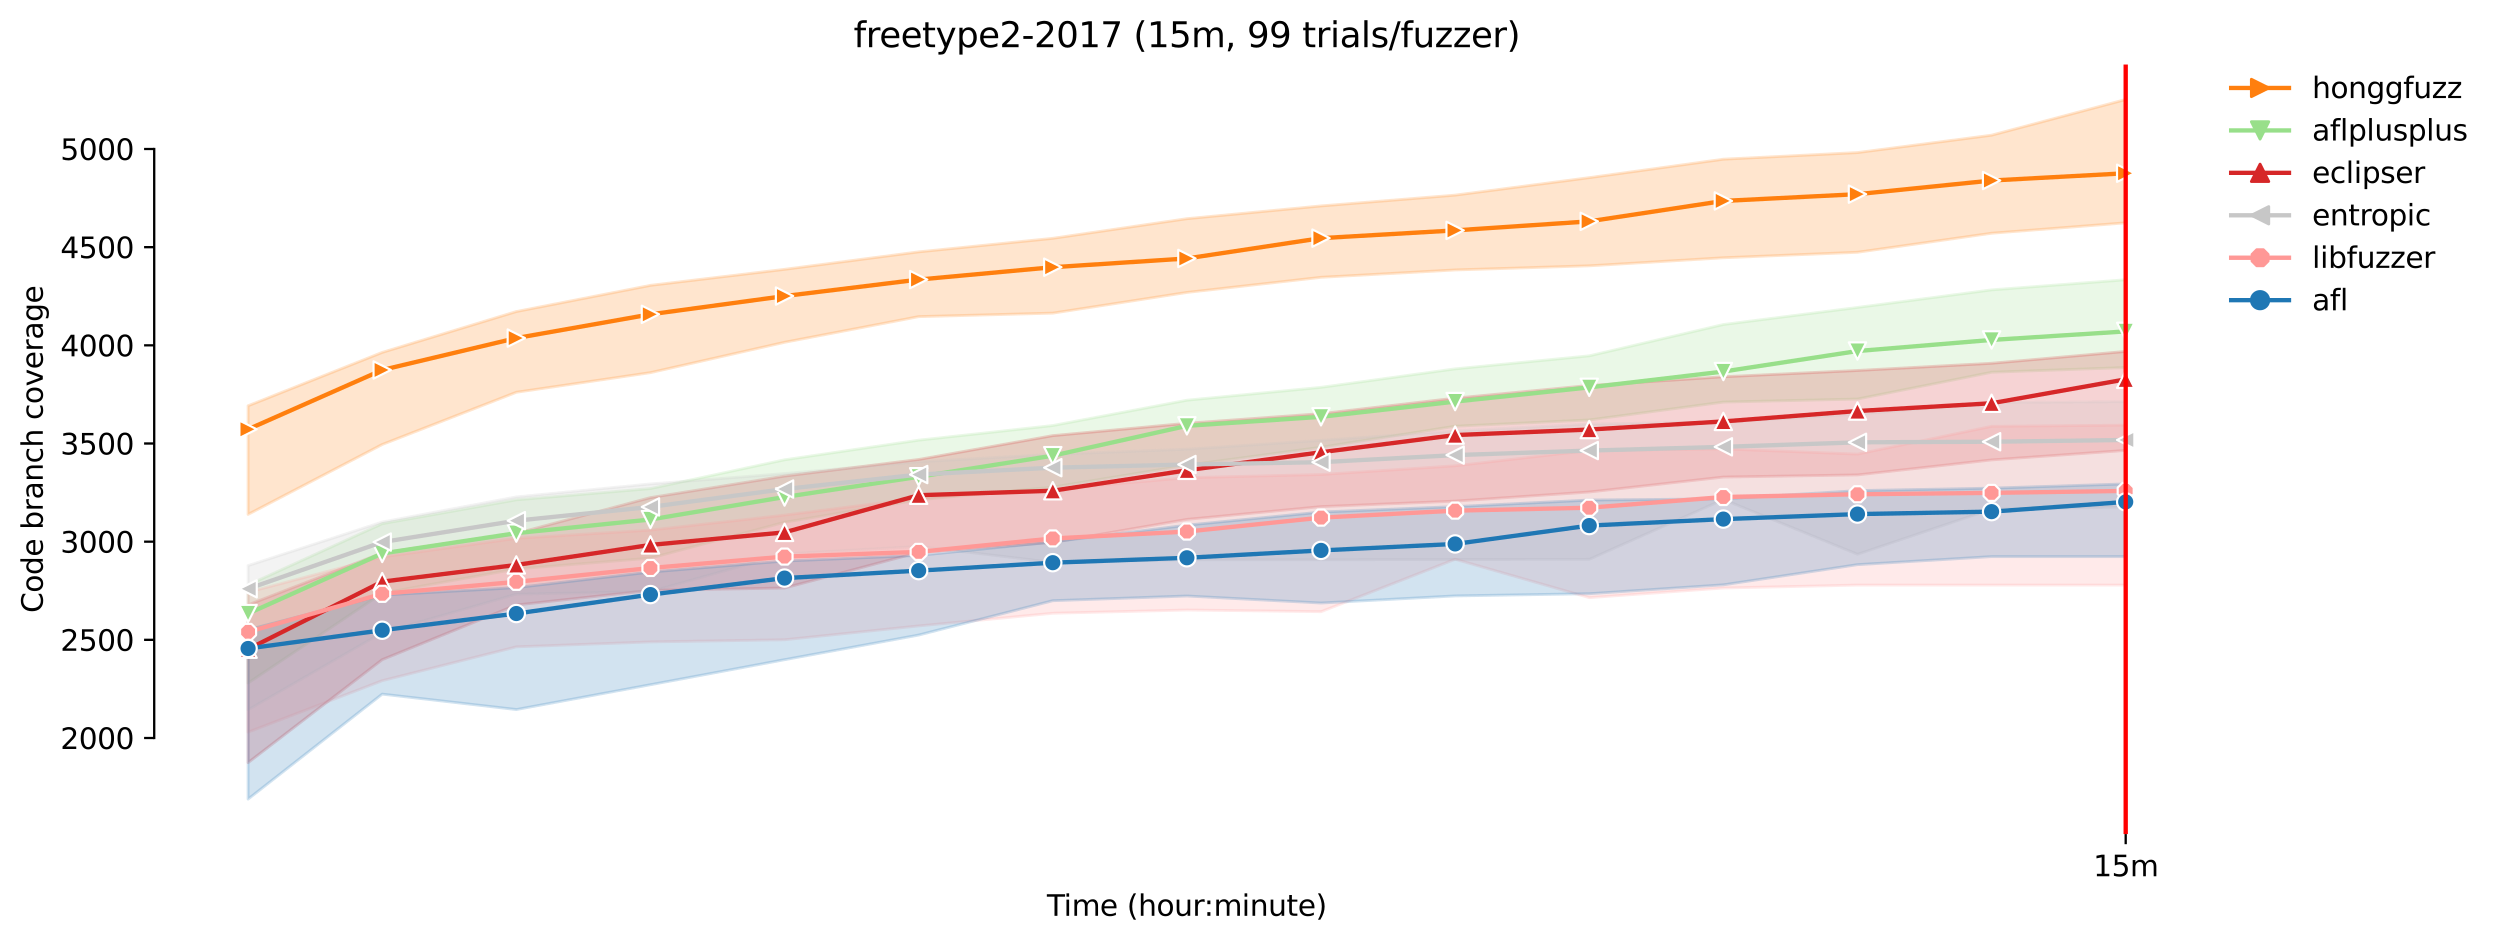 <?xml version="1.0" encoding="utf-8" standalone="no"?>
<!DOCTYPE svg PUBLIC "-//W3C//DTD SVG 1.1//EN"
  "http://www.w3.org/Graphics/SVG/1.1/DTD/svg11.dtd">
<svg height="325.986pt" version="1.1" viewBox="0 0 864.542 325.986" width="864.542pt" xmlns="http://www.w3.org/2000/svg" xmlns:xlink="http://www.w3.org/1999/xlink">
 <defs>
  <style type="text/css">*{stroke-linecap:butt;stroke-linejoin:round;}</style>
 </defs>
 <g id="figure_1">
  <g id="patch_1">
   <path d="M 0 325.986 
L 864.542 325.986 
L 864.542 0 
L 0 0 
z
" style="fill:#ffffff;"/>
  </g>
  <g id="axes_1">
   <g id="patch_2">
    <path d="M 53.328 288.43 
L 767.568 288.43 
L 767.568 22.318 
L 53.328 22.318 
z
" style="fill:#ffffff;"/>
   </g>
   <g id="PolyCollection_1">
    <defs>
     <path d="M 85.794 -185.662 
L 85.794 -148.105 
L 132.173 -172.277 
L 178.552 -190.337 
L 224.931 -197.127 
L 271.31 -207.617 
L 317.69 -216.49 
L 364.069 -217.7 
L 410.448 -224.863 
L 456.827 -230.088 
L 503.207 -232.637 
L 549.586 -234.063 
L 595.965 -236.847 
L 642.344 -238.748 
L 688.723 -245.334 
L 735.103 -248.933 
L 735.103 -291.572 
L 735.103 -291.572 
L 688.723 -279.234 
L 642.344 -273.226 
L 595.965 -270.931 
L 549.586 -264.549 
L 503.207 -258.506 
L 456.827 -254.772 
L 410.448 -250.359 
L 364.069 -243.569 
L 317.69 -238.884 
L 271.31 -232.841 
L 224.931 -227.307 
L 178.552 -218.243 
L 132.173 -204.12 
L 85.794 -185.662 
z
" id="m07dd0e296d" style="stroke:#ff7f0e;stroke-opacity:0.2;"/>
    </defs>
    <g clip-path="url(#pf53dff7fc7)">
     <use style="fill:#ff7f0e;fill-opacity:0.2;stroke:#ff7f0e;stroke-opacity:0.2;" x="0" xlink:href="#m07dd0e296d" y="325.986"/>
    </g>
   </g>
   <g id="PolyCollection_2">
    <defs>
     <path d="M 85.794 -123.696 
L 85.794 -89.781 
L 132.173 -120.844 
L 178.552 -129.23 
L 224.931 -132.984 
L 271.31 -145.389 
L 317.69 -153.13 
L 364.069 -157.543 
L 410.448 -165.113 
L 456.827 -171.326 
L 503.207 -178.591 
L 549.586 -180.764 
L 595.965 -186.942 
L 642.344 -187.989 
L 688.723 -197.262 
L 735.103 -198.892 
L 735.103 -229.242 
L 735.103 -229.242 
L 688.723 -225.746 
L 642.344 -219.669 
L 595.965 -213.765 
L 549.586 -202.932 
L 503.207 -198.426 
L 456.827 -192.04 
L 410.448 -187.587 
L 364.069 -178.829 
L 317.69 -173.77 
L 271.31 -166.981 
L 224.931 -157.034 
L 178.552 -153.143 
L 132.173 -144.88 
L 85.794 -123.696 
z
" id="mde0426c4bb" style="stroke:#98df8a;stroke-opacity:0.2;"/>
    </defs>
    <g clip-path="url(#pf53dff7fc7)">
     <use style="fill:#98df8a;fill-opacity:0.2;stroke:#98df8a;stroke-opacity:0.2;" x="0" xlink:href="#mde0426c4bb" y="325.986"/>
    </g>
   </g>
   <g id="PolyCollection_3">
    <defs>
     <path d="M 85.794 -116.808 
L 85.794 -62.249 
L 132.173 -97.861 
L 178.552 -116.77 
L 224.931 -121.826 
L 271.31 -122.644 
L 317.69 -134.977 
L 364.069 -138.396 
L 410.448 -146.371 
L 456.827 -150.787 
L 503.207 -152.688 
L 549.586 -155.845 
L 595.965 -161.006 
L 642.344 -161.752 
L 688.723 -166.939 
L 735.103 -170.229 
L 735.103 -204.46 
L 735.103 -204.46 
L 688.723 -200.358 
L 642.344 -197.874 
L 595.965 -195.701 
L 549.586 -192.68 
L 503.207 -188.301 
L 456.827 -182.936 
L 410.448 -179.609 
L 364.069 -175.335 
L 317.69 -167.082 
L 271.31 -161.345 
L 224.931 -153.9 
L 178.552 -141.523 
L 132.173 -134.763 
L 85.794 -116.808 
z
" id="mbd6f74edfe" style="stroke:#d62728;stroke-opacity:0.2;"/>
    </defs>
    <g clip-path="url(#pf53dff7fc7)">
     <use style="fill:#d62728;fill-opacity:0.2;stroke:#d62728;stroke-opacity:0.2;" x="0" xlink:href="#mbd6f74edfe" y="325.986"/>
    </g>
   </g>
   <g id="PolyCollection_4">
    <defs>
     <path d="M 85.794 -130.384 
L 85.794 -80.547 
L 132.173 -107.231 
L 178.552 -120.539 
L 224.931 -121.421 
L 271.31 -134.458 
L 317.69 -137.038 
L 364.069 -131.538 
L 410.448 -132.421 
L 456.827 -132.421 
L 503.207 -132.489 
L 549.586 -132.557 
L 595.965 -153.265 
L 642.344 -134.322 
L 688.723 -149.938 
L 735.103 -150.617 
L 735.103 -187.078 
L 735.103 -187.078 
L 688.723 -186.807 
L 642.344 -182.733 
L 595.965 -180.085 
L 549.586 -179.338 
L 503.207 -176.962 
L 456.827 -173.702 
L 410.448 -170.647 
L 364.069 -168.882 
L 317.69 -166.302 
L 271.31 -162.218 
L 224.931 -158.629 
L 178.552 -154.148 
L 132.173 -145.457 
L 85.794 -130.384 
z
" id="m7560f3b7d5" style="stroke:#c7c7c7;stroke-opacity:0.2;"/>
    </defs>
    <g clip-path="url(#pf53dff7fc7)">
     <use style="fill:#c7c7c7;fill-opacity:0.2;stroke:#c7c7c7;stroke-opacity:0.2;" x="0" xlink:href="#m7560f3b7d5" y="325.986"/>
    </g>
   </g>
   <g id="PolyCollection_5">
    <defs>
     <path d="M 85.794 -121.184 
L 85.794 -72.807 
L 132.173 -90.596 
L 178.552 -102.305 
L 224.931 -104.006 
L 271.31 -104.753 
L 317.69 -109.539 
L 364.069 -113.919 
L 410.448 -115.039 
L 456.827 -114.454 
L 503.207 -132.591 
L 549.586 -119.317 
L 595.965 -122.644 
L 642.344 -123.662 
L 688.723 -123.662 
L 735.103 -123.662 
L 735.103 -178.964 
L 735.103 -178.964 
L 688.723 -178.557 
L 642.344 -168.95 
L 595.965 -170.749 
L 549.586 -170.206 
L 503.207 -164.91 
L 456.827 -161.888 
L 410.448 -160.802 
L 364.069 -156.83 
L 317.69 -153.741 
L 271.31 -147.862 
L 224.931 -142.673 
L 178.552 -139.822 
L 132.173 -133.371 
L 85.794 -121.184 
z
" id="m1de0b22acd" style="stroke:#ff9896;stroke-opacity:0.2;"/>
    </defs>
    <g clip-path="url(#pf53dff7fc7)">
     <use style="fill:#ff9896;fill-opacity:0.2;stroke:#ff9896;stroke-opacity:0.2;" x="0" xlink:href="#m1de0b22acd" y="325.986"/>
    </g>
   </g>
   <g id="PolyCollection_6">
    <defs>
     <path d="M 85.794 -108.216 
L 85.794 -49.652 
L 132.173 -85.945 
L 178.552 -80.615 
L 224.931 -89.204 
L 271.31 -97.861 
L 317.69 -106.376 
L 364.069 -118.26 
L 410.448 -119.88 
L 456.827 -117.455 
L 503.207 -119.909 
L 549.586 -120.675 
L 595.965 -123.743 
L 642.344 -130.723 
L 688.723 -133.507 
L 735.103 -133.507 
L 735.103 -158.638 
L 735.103 -158.638 
L 688.723 -157.174 
L 642.344 -156.321 
L 595.965 -153.469 
L 549.586 -153.062 
L 503.207 -150.787 
L 456.827 -148.92 
L 410.448 -144.379 
L 364.069 -138.599 
L 317.69 -133.915 
L 271.31 -131.979 
L 224.931 -128.177 
L 178.552 -122.779 
L 132.173 -120.203 
L 85.794 -108.216 
z
" id="mcec01382ce" style="stroke:#1f77b4;stroke-opacity:0.2;"/>
    </defs>
    <g clip-path="url(#pf53dff7fc7)">
     <use style="fill:#1f77b4;fill-opacity:0.2;stroke:#1f77b4;stroke-opacity:0.2;" x="0" xlink:href="#mcec01382ce" y="325.986"/>
    </g>
   </g>
   <g id="matplotlib.axis_1">
    <g id="xtick_1">
     <g id="line2d_1">
      <defs>
       <path d="M 0 0 
L 0 3.5 
" id="m044470a8d0" style="stroke:#000000;stroke-width:0.8;"/>
      </defs>
      <g>
       <use style="stroke:#000000;stroke-width:0.8;" x="735.103" xlink:href="#m044470a8d0" y="288.43"/>
      </g>
     </g>
     <g id="text_1">
      <!-- 15m -->
      <g transform="translate(723.87 303.029)scale(0.1 -0.1)">
       <defs>
        <path d="M 794 531 
L 1825 531 
L 1825 4091 
L 703 3866 
L 703 4441 
L 1819 4666 
L 2450 4666 
L 2450 531 
L 3481 531 
L 3481 0 
L 794 0 
L 794 531 
z
" id="DejaVuSans-31" transform="scale(0.016)"/>
        <path d="M 691 4666 
L 3169 4666 
L 3169 4134 
L 1269 4134 
L 1269 2991 
Q 1406 3038 1543 3061 
Q 1681 3084 1819 3084 
Q 2600 3084 3056 2656 
Q 3513 2228 3513 1497 
Q 3513 744 3044 326 
Q 2575 -91 1722 -91 
Q 1428 -91 1123 -41 
Q 819 9 494 109 
L 494 744 
Q 775 591 1075 516 
Q 1375 441 1709 441 
Q 2250 441 2565 725 
Q 2881 1009 2881 1497 
Q 2881 1984 2565 2268 
Q 2250 2553 1709 2553 
Q 1456 2553 1204 2497 
Q 953 2441 691 2322 
L 691 4666 
z
" id="DejaVuSans-35" transform="scale(0.016)"/>
        <path d="M 3328 2828 
Q 3544 3216 3844 3400 
Q 4144 3584 4550 3584 
Q 5097 3584 5394 3201 
Q 5691 2819 5691 2113 
L 5691 0 
L 5113 0 
L 5113 2094 
Q 5113 2597 4934 2840 
Q 4756 3084 4391 3084 
Q 3944 3084 3684 2787 
Q 3425 2491 3425 1978 
L 3425 0 
L 2847 0 
L 2847 2094 
Q 2847 2600 2669 2842 
Q 2491 3084 2119 3084 
Q 1678 3084 1418 2786 
Q 1159 2488 1159 1978 
L 1159 0 
L 581 0 
L 581 3500 
L 1159 3500 
L 1159 2956 
Q 1356 3278 1631 3431 
Q 1906 3584 2284 3584 
Q 2666 3584 2933 3390 
Q 3200 3197 3328 2828 
z
" id="DejaVuSans-6d" transform="scale(0.016)"/>
       </defs>
       <use xlink:href="#DejaVuSans-31"/>
       <use x="63.623" xlink:href="#DejaVuSans-35"/>
       <use x="127.246" xlink:href="#DejaVuSans-6d"/>
      </g>
     </g>
    </g>
    <g id="text_2">
     <!-- Time (hour:minute) -->
     <g transform="translate(362.041 316.707)scale(0.1 -0.1)">
      <defs>
       <path d="M -19 4666 
L 3928 4666 
L 3928 4134 
L 2272 4134 
L 2272 0 
L 1638 0 
L 1638 4134 
L -19 4134 
L -19 4666 
z
" id="DejaVuSans-54" transform="scale(0.016)"/>
       <path d="M 603 3500 
L 1178 3500 
L 1178 0 
L 603 0 
L 603 3500 
z
M 603 4863 
L 1178 4863 
L 1178 4134 
L 603 4134 
L 603 4863 
z
" id="DejaVuSans-69" transform="scale(0.016)"/>
       <path d="M 3597 1894 
L 3597 1613 
L 953 1613 
Q 991 1019 1311 708 
Q 1631 397 2203 397 
Q 2534 397 2845 478 
Q 3156 559 3463 722 
L 3463 178 
Q 3153 47 2828 -22 
Q 2503 -91 2169 -91 
Q 1331 -91 842 396 
Q 353 884 353 1716 
Q 353 2575 817 3079 
Q 1281 3584 2069 3584 
Q 2775 3584 3186 3129 
Q 3597 2675 3597 1894 
z
M 3022 2063 
Q 3016 2534 2758 2815 
Q 2500 3097 2075 3097 
Q 1594 3097 1305 2825 
Q 1016 2553 972 2059 
L 3022 2063 
z
" id="DejaVuSans-65" transform="scale(0.016)"/>
       <path id="DejaVuSans-20" transform="scale(0.016)"/>
       <path d="M 1984 4856 
Q 1566 4138 1362 3434 
Q 1159 2731 1159 2009 
Q 1159 1288 1364 580 
Q 1569 -128 1984 -844 
L 1484 -844 
Q 1016 -109 783 600 
Q 550 1309 550 2009 
Q 550 2706 781 3412 
Q 1013 4119 1484 4856 
L 1984 4856 
z
" id="DejaVuSans-28" transform="scale(0.016)"/>
       <path d="M 3513 2113 
L 3513 0 
L 2938 0 
L 2938 2094 
Q 2938 2591 2744 2837 
Q 2550 3084 2163 3084 
Q 1697 3084 1428 2787 
Q 1159 2491 1159 1978 
L 1159 0 
L 581 0 
L 581 4863 
L 1159 4863 
L 1159 2956 
Q 1366 3272 1645 3428 
Q 1925 3584 2291 3584 
Q 2894 3584 3203 3211 
Q 3513 2838 3513 2113 
z
" id="DejaVuSans-68" transform="scale(0.016)"/>
       <path d="M 1959 3097 
Q 1497 3097 1228 2736 
Q 959 2375 959 1747 
Q 959 1119 1226 758 
Q 1494 397 1959 397 
Q 2419 397 2687 759 
Q 2956 1122 2956 1747 
Q 2956 2369 2687 2733 
Q 2419 3097 1959 3097 
z
M 1959 3584 
Q 2709 3584 3137 3096 
Q 3566 2609 3566 1747 
Q 3566 888 3137 398 
Q 2709 -91 1959 -91 
Q 1206 -91 779 398 
Q 353 888 353 1747 
Q 353 2609 779 3096 
Q 1206 3584 1959 3584 
z
" id="DejaVuSans-6f" transform="scale(0.016)"/>
       <path d="M 544 1381 
L 544 3500 
L 1119 3500 
L 1119 1403 
Q 1119 906 1312 657 
Q 1506 409 1894 409 
Q 2359 409 2629 706 
Q 2900 1003 2900 1516 
L 2900 3500 
L 3475 3500 
L 3475 0 
L 2900 0 
L 2900 538 
Q 2691 219 2414 64 
Q 2138 -91 1772 -91 
Q 1169 -91 856 284 
Q 544 659 544 1381 
z
M 1991 3584 
L 1991 3584 
z
" id="DejaVuSans-75" transform="scale(0.016)"/>
       <path d="M 2631 2963 
Q 2534 3019 2420 3045 
Q 2306 3072 2169 3072 
Q 1681 3072 1420 2755 
Q 1159 2438 1159 1844 
L 1159 0 
L 581 0 
L 581 3500 
L 1159 3500 
L 1159 2956 
Q 1341 3275 1631 3429 
Q 1922 3584 2338 3584 
Q 2397 3584 2469 3576 
Q 2541 3569 2628 3553 
L 2631 2963 
z
" id="DejaVuSans-72" transform="scale(0.016)"/>
       <path d="M 750 794 
L 1409 794 
L 1409 0 
L 750 0 
L 750 794 
z
M 750 3309 
L 1409 3309 
L 1409 2516 
L 750 2516 
L 750 3309 
z
" id="DejaVuSans-3a" transform="scale(0.016)"/>
       <path d="M 3513 2113 
L 3513 0 
L 2938 0 
L 2938 2094 
Q 2938 2591 2744 2837 
Q 2550 3084 2163 3084 
Q 1697 3084 1428 2787 
Q 1159 2491 1159 1978 
L 1159 0 
L 581 0 
L 581 3500 
L 1159 3500 
L 1159 2956 
Q 1366 3272 1645 3428 
Q 1925 3584 2291 3584 
Q 2894 3584 3203 3211 
Q 3513 2838 3513 2113 
z
" id="DejaVuSans-6e" transform="scale(0.016)"/>
       <path d="M 1172 4494 
L 1172 3500 
L 2356 3500 
L 2356 3053 
L 1172 3053 
L 1172 1153 
Q 1172 725 1289 603 
Q 1406 481 1766 481 
L 2356 481 
L 2356 0 
L 1766 0 
Q 1100 0 847 248 
Q 594 497 594 1153 
L 594 3053 
L 172 3053 
L 172 3500 
L 594 3500 
L 594 4494 
L 1172 4494 
z
" id="DejaVuSans-74" transform="scale(0.016)"/>
       <path d="M 513 4856 
L 1013 4856 
Q 1481 4119 1714 3412 
Q 1947 2706 1947 2009 
Q 1947 1309 1714 600 
Q 1481 -109 1013 -844 
L 513 -844 
Q 928 -128 1133 580 
Q 1338 1288 1338 2009 
Q 1338 2731 1133 3434 
Q 928 4138 513 4856 
z
" id="DejaVuSans-29" transform="scale(0.016)"/>
      </defs>
      <use xlink:href="#DejaVuSans-54"/>
      <use x="57.959" xlink:href="#DejaVuSans-69"/>
      <use x="85.742" xlink:href="#DejaVuSans-6d"/>
      <use x="183.154" xlink:href="#DejaVuSans-65"/>
      <use x="244.678" xlink:href="#DejaVuSans-20"/>
      <use x="276.465" xlink:href="#DejaVuSans-28"/>
      <use x="315.479" xlink:href="#DejaVuSans-68"/>
      <use x="378.857" xlink:href="#DejaVuSans-6f"/>
      <use x="440.039" xlink:href="#DejaVuSans-75"/>
      <use x="503.418" xlink:href="#DejaVuSans-72"/>
      <use x="542.781" xlink:href="#DejaVuSans-3a"/>
      <use x="576.473" xlink:href="#DejaVuSans-6d"/>
      <use x="673.885" xlink:href="#DejaVuSans-69"/>
      <use x="701.668" xlink:href="#DejaVuSans-6e"/>
      <use x="765.047" xlink:href="#DejaVuSans-75"/>
      <use x="828.426" xlink:href="#DejaVuSans-74"/>
      <use x="867.635" xlink:href="#DejaVuSans-65"/>
      <use x="929.158" xlink:href="#DejaVuSans-29"/>
     </g>
    </g>
   </g>
   <g id="matplotlib.axis_2">
    <g id="ytick_1">
     <g id="line2d_2">
      <defs>
       <path d="M 0 0 
L -3.5 0 
" id="m08957ada78" style="stroke:#000000;stroke-width:0.8;"/>
      </defs>
      <g>
       <use style="stroke:#000000;stroke-width:0.8;" x="53.328" xlink:href="#m08957ada78" y="255.216"/>
      </g>
     </g>
     <g id="text_3">
      <!-- 2000 -->
      <g transform="translate(20.878 259.016)scale(0.1 -0.1)">
       <defs>
        <path d="M 1228 531 
L 3431 531 
L 3431 0 
L 469 0 
L 469 531 
Q 828 903 1448 1529 
Q 2069 2156 2228 2338 
Q 2531 2678 2651 2914 
Q 2772 3150 2772 3378 
Q 2772 3750 2511 3984 
Q 2250 4219 1831 4219 
Q 1534 4219 1204 4116 
Q 875 4013 500 3803 
L 500 4441 
Q 881 4594 1212 4672 
Q 1544 4750 1819 4750 
Q 2544 4750 2975 4387 
Q 3406 4025 3406 3419 
Q 3406 3131 3298 2873 
Q 3191 2616 2906 2266 
Q 2828 2175 2409 1742 
Q 1991 1309 1228 531 
z
" id="DejaVuSans-32" transform="scale(0.016)"/>
        <path d="M 2034 4250 
Q 1547 4250 1301 3770 
Q 1056 3291 1056 2328 
Q 1056 1369 1301 889 
Q 1547 409 2034 409 
Q 2525 409 2770 889 
Q 3016 1369 3016 2328 
Q 3016 3291 2770 3770 
Q 2525 4250 2034 4250 
z
M 2034 4750 
Q 2819 4750 3233 4129 
Q 3647 3509 3647 2328 
Q 3647 1150 3233 529 
Q 2819 -91 2034 -91 
Q 1250 -91 836 529 
Q 422 1150 422 2328 
Q 422 3509 836 4129 
Q 1250 4750 2034 4750 
z
" id="DejaVuSans-30" transform="scale(0.016)"/>
       </defs>
       <use xlink:href="#DejaVuSans-32"/>
       <use x="63.623" xlink:href="#DejaVuSans-30"/>
       <use x="127.246" xlink:href="#DejaVuSans-30"/>
       <use x="190.869" xlink:href="#DejaVuSans-30"/>
      </g>
     </g>
    </g>
    <g id="ytick_2">
     <g id="line2d_3">
      <g>
       <use style="stroke:#000000;stroke-width:0.8;" x="53.328" xlink:href="#m08957ada78" y="221.268"/>
      </g>
     </g>
     <g id="text_4">
      <!-- 2500 -->
      <g transform="translate(20.878 225.067)scale(0.1 -0.1)">
       <use xlink:href="#DejaVuSans-32"/>
       <use x="63.623" xlink:href="#DejaVuSans-35"/>
       <use x="127.246" xlink:href="#DejaVuSans-30"/>
       <use x="190.869" xlink:href="#DejaVuSans-30"/>
      </g>
     </g>
    </g>
    <g id="ytick_3">
     <g id="line2d_4">
      <g>
       <use style="stroke:#000000;stroke-width:0.8;" x="53.328" xlink:href="#m08957ada78" y="187.319"/>
      </g>
     </g>
     <g id="text_5">
      <!-- 3000 -->
      <g transform="translate(20.878 191.118)scale(0.1 -0.1)">
       <defs>
        <path d="M 2597 2516 
Q 3050 2419 3304 2112 
Q 3559 1806 3559 1356 
Q 3559 666 3084 287 
Q 2609 -91 1734 -91 
Q 1441 -91 1130 -33 
Q 819 25 488 141 
L 488 750 
Q 750 597 1062 519 
Q 1375 441 1716 441 
Q 2309 441 2620 675 
Q 2931 909 2931 1356 
Q 2931 1769 2642 2001 
Q 2353 2234 1838 2234 
L 1294 2234 
L 1294 2753 
L 1863 2753 
Q 2328 2753 2575 2939 
Q 2822 3125 2822 3475 
Q 2822 3834 2567 4026 
Q 2313 4219 1838 4219 
Q 1578 4219 1281 4162 
Q 984 4106 628 3988 
L 628 4550 
Q 988 4650 1302 4700 
Q 1616 4750 1894 4750 
Q 2613 4750 3031 4423 
Q 3450 4097 3450 3541 
Q 3450 3153 3228 2886 
Q 3006 2619 2597 2516 
z
" id="DejaVuSans-33" transform="scale(0.016)"/>
       </defs>
       <use xlink:href="#DejaVuSans-33"/>
       <use x="63.623" xlink:href="#DejaVuSans-30"/>
       <use x="127.246" xlink:href="#DejaVuSans-30"/>
       <use x="190.869" xlink:href="#DejaVuSans-30"/>
      </g>
     </g>
    </g>
    <g id="ytick_4">
     <g id="line2d_5">
      <g>
       <use style="stroke:#000000;stroke-width:0.8;" x="53.328" xlink:href="#m08957ada78" y="153.37"/>
      </g>
     </g>
     <g id="text_6">
      <!-- 3500 -->
      <g transform="translate(20.878 157.17)scale(0.1 -0.1)">
       <use xlink:href="#DejaVuSans-33"/>
       <use x="63.623" xlink:href="#DejaVuSans-35"/>
       <use x="127.246" xlink:href="#DejaVuSans-30"/>
       <use x="190.869" xlink:href="#DejaVuSans-30"/>
      </g>
     </g>
    </g>
    <g id="ytick_5">
     <g id="line2d_6">
      <g>
       <use style="stroke:#000000;stroke-width:0.8;" x="53.328" xlink:href="#m08957ada78" y="119.422"/>
      </g>
     </g>
     <g id="text_7">
      <!-- 4000 -->
      <g transform="translate(20.878 123.221)scale(0.1 -0.1)">
       <defs>
        <path d="M 2419 4116 
L 825 1625 
L 2419 1625 
L 2419 4116 
z
M 2253 4666 
L 3047 4666 
L 3047 1625 
L 3713 1625 
L 3713 1100 
L 3047 1100 
L 3047 0 
L 2419 0 
L 2419 1100 
L 313 1100 
L 313 1709 
L 2253 4666 
z
" id="DejaVuSans-34" transform="scale(0.016)"/>
       </defs>
       <use xlink:href="#DejaVuSans-34"/>
       <use x="63.623" xlink:href="#DejaVuSans-30"/>
       <use x="127.246" xlink:href="#DejaVuSans-30"/>
       <use x="190.869" xlink:href="#DejaVuSans-30"/>
      </g>
     </g>
    </g>
    <g id="ytick_6">
     <g id="line2d_7">
      <g>
       <use style="stroke:#000000;stroke-width:0.8;" x="53.328" xlink:href="#m08957ada78" y="85.473"/>
      </g>
     </g>
     <g id="text_8">
      <!-- 4500 -->
      <g transform="translate(20.878 89.272)scale(0.1 -0.1)">
       <use xlink:href="#DejaVuSans-34"/>
       <use x="63.623" xlink:href="#DejaVuSans-35"/>
       <use x="127.246" xlink:href="#DejaVuSans-30"/>
       <use x="190.869" xlink:href="#DejaVuSans-30"/>
      </g>
     </g>
    </g>
    <g id="ytick_7">
     <g id="line2d_8">
      <g>
       <use style="stroke:#000000;stroke-width:0.8;" x="53.328" xlink:href="#m08957ada78" y="51.524"/>
      </g>
     </g>
     <g id="text_9">
      <!-- 5000 -->
      <g transform="translate(20.878 55.323)scale(0.1 -0.1)">
       <use xlink:href="#DejaVuSans-35"/>
       <use x="63.623" xlink:href="#DejaVuSans-30"/>
       <use x="127.246" xlink:href="#DejaVuSans-30"/>
       <use x="190.869" xlink:href="#DejaVuSans-30"/>
      </g>
     </g>
    </g>
    <g id="text_10">
     <!-- Code branch coverage -->
     <g transform="translate(14.798 211.949)rotate(-90)scale(0.1 -0.1)">
      <defs>
       <path d="M 4122 4306 
L 4122 3641 
Q 3803 3938 3442 4084 
Q 3081 4231 2675 4231 
Q 1875 4231 1450 3742 
Q 1025 3253 1025 2328 
Q 1025 1406 1450 917 
Q 1875 428 2675 428 
Q 3081 428 3442 575 
Q 3803 722 4122 1019 
L 4122 359 
Q 3791 134 3420 21 
Q 3050 -91 2638 -91 
Q 1578 -91 968 557 
Q 359 1206 359 2328 
Q 359 3453 968 4101 
Q 1578 4750 2638 4750 
Q 3056 4750 3426 4639 
Q 3797 4528 4122 4306 
z
" id="DejaVuSans-43" transform="scale(0.016)"/>
       <path d="M 2906 2969 
L 2906 4863 
L 3481 4863 
L 3481 0 
L 2906 0 
L 2906 525 
Q 2725 213 2448 61 
Q 2172 -91 1784 -91 
Q 1150 -91 751 415 
Q 353 922 353 1747 
Q 353 2572 751 3078 
Q 1150 3584 1784 3584 
Q 2172 3584 2448 3432 
Q 2725 3281 2906 2969 
z
M 947 1747 
Q 947 1113 1208 752 
Q 1469 391 1925 391 
Q 2381 391 2643 752 
Q 2906 1113 2906 1747 
Q 2906 2381 2643 2742 
Q 2381 3103 1925 3103 
Q 1469 3103 1208 2742 
Q 947 2381 947 1747 
z
" id="DejaVuSans-64" transform="scale(0.016)"/>
       <path d="M 3116 1747 
Q 3116 2381 2855 2742 
Q 2594 3103 2138 3103 
Q 1681 3103 1420 2742 
Q 1159 2381 1159 1747 
Q 1159 1113 1420 752 
Q 1681 391 2138 391 
Q 2594 391 2855 752 
Q 3116 1113 3116 1747 
z
M 1159 2969 
Q 1341 3281 1617 3432 
Q 1894 3584 2278 3584 
Q 2916 3584 3314 3078 
Q 3713 2572 3713 1747 
Q 3713 922 3314 415 
Q 2916 -91 2278 -91 
Q 1894 -91 1617 61 
Q 1341 213 1159 525 
L 1159 0 
L 581 0 
L 581 4863 
L 1159 4863 
L 1159 2969 
z
" id="DejaVuSans-62" transform="scale(0.016)"/>
       <path d="M 2194 1759 
Q 1497 1759 1228 1600 
Q 959 1441 959 1056 
Q 959 750 1161 570 
Q 1363 391 1709 391 
Q 2188 391 2477 730 
Q 2766 1069 2766 1631 
L 2766 1759 
L 2194 1759 
z
M 3341 1997 
L 3341 0 
L 2766 0 
L 2766 531 
Q 2569 213 2275 61 
Q 1981 -91 1556 -91 
Q 1019 -91 701 211 
Q 384 513 384 1019 
Q 384 1609 779 1909 
Q 1175 2209 1959 2209 
L 2766 2209 
L 2766 2266 
Q 2766 2663 2505 2880 
Q 2244 3097 1772 3097 
Q 1472 3097 1187 3025 
Q 903 2953 641 2809 
L 641 3341 
Q 956 3463 1253 3523 
Q 1550 3584 1831 3584 
Q 2591 3584 2966 3190 
Q 3341 2797 3341 1997 
z
" id="DejaVuSans-61" transform="scale(0.016)"/>
       <path d="M 3122 3366 
L 3122 2828 
Q 2878 2963 2633 3030 
Q 2388 3097 2138 3097 
Q 1578 3097 1268 2742 
Q 959 2388 959 1747 
Q 959 1106 1268 751 
Q 1578 397 2138 397 
Q 2388 397 2633 464 
Q 2878 531 3122 666 
L 3122 134 
Q 2881 22 2623 -34 
Q 2366 -91 2075 -91 
Q 1284 -91 818 406 
Q 353 903 353 1747 
Q 353 2603 823 3093 
Q 1294 3584 2113 3584 
Q 2378 3584 2631 3529 
Q 2884 3475 3122 3366 
z
" id="DejaVuSans-63" transform="scale(0.016)"/>
       <path d="M 191 3500 
L 800 3500 
L 1894 563 
L 2988 3500 
L 3597 3500 
L 2284 0 
L 1503 0 
L 191 3500 
z
" id="DejaVuSans-76" transform="scale(0.016)"/>
       <path d="M 2906 1791 
Q 2906 2416 2648 2759 
Q 2391 3103 1925 3103 
Q 1463 3103 1205 2759 
Q 947 2416 947 1791 
Q 947 1169 1205 825 
Q 1463 481 1925 481 
Q 2391 481 2648 825 
Q 2906 1169 2906 1791 
z
M 3481 434 
Q 3481 -459 3084 -895 
Q 2688 -1331 1869 -1331 
Q 1566 -1331 1297 -1286 
Q 1028 -1241 775 -1147 
L 775 -588 
Q 1028 -725 1275 -790 
Q 1522 -856 1778 -856 
Q 2344 -856 2625 -561 
Q 2906 -266 2906 331 
L 2906 616 
Q 2728 306 2450 153 
Q 2172 0 1784 0 
Q 1141 0 747 490 
Q 353 981 353 1791 
Q 353 2603 747 3093 
Q 1141 3584 1784 3584 
Q 2172 3584 2450 3431 
Q 2728 3278 2906 2969 
L 2906 3500 
L 3481 3500 
L 3481 434 
z
" id="DejaVuSans-67" transform="scale(0.016)"/>
      </defs>
      <use xlink:href="#DejaVuSans-43"/>
      <use x="69.824" xlink:href="#DejaVuSans-6f"/>
      <use x="131.006" xlink:href="#DejaVuSans-64"/>
      <use x="194.482" xlink:href="#DejaVuSans-65"/>
      <use x="256.006" xlink:href="#DejaVuSans-20"/>
      <use x="287.793" xlink:href="#DejaVuSans-62"/>
      <use x="351.27" xlink:href="#DejaVuSans-72"/>
      <use x="392.383" xlink:href="#DejaVuSans-61"/>
      <use x="453.662" xlink:href="#DejaVuSans-6e"/>
      <use x="517.041" xlink:href="#DejaVuSans-63"/>
      <use x="572.021" xlink:href="#DejaVuSans-68"/>
      <use x="635.4" xlink:href="#DejaVuSans-20"/>
      <use x="667.188" xlink:href="#DejaVuSans-63"/>
      <use x="722.168" xlink:href="#DejaVuSans-6f"/>
      <use x="783.35" xlink:href="#DejaVuSans-76"/>
      <use x="842.529" xlink:href="#DejaVuSans-65"/>
      <use x="904.053" xlink:href="#DejaVuSans-72"/>
      <use x="945.166" xlink:href="#DejaVuSans-61"/>
      <use x="1006.445" xlink:href="#DejaVuSans-67"/>
      <use x="1069.922" xlink:href="#DejaVuSans-65"/>
     </g>
    </g>
   </g>
   <g id="line2d_9">
    <path clip-path="url(#pf53dff7fc7)" d="M 85.794 148.448 
L 132.173 127.943 
L 178.552 116.909 
L 224.931 108.694 
L 271.31 102.379 
L 317.69 96.676 
L 364.069 92.398 
L 410.448 89.377 
L 456.827 82.35 
L 503.207 79.668 
L 549.586 76.544 
L 595.965 69.483 
L 642.344 67.141 
L 688.723 62.422 
L 735.103 59.91 
" style="fill:none;stroke:#ff7f0e;stroke-linecap:square;stroke-width:1.5;"/>
    <defs>
     <path d="M 3 0 
L -3 -3 
L -3 3 
z
" id="mfb0e0d387f" style="stroke:#ffffff;stroke-linejoin:miter;stroke-width:0.75;"/>
    </defs>
    <g clip-path="url(#pf53dff7fc7)">
     <use style="fill:#ff7f0e;stroke:#ffffff;stroke-linejoin:miter;stroke-width:0.75;" x="85.794" xlink:href="#mfb0e0d387f" y="148.448"/>
     <use style="fill:#ff7f0e;stroke:#ffffff;stroke-linejoin:miter;stroke-width:0.75;" x="132.173" xlink:href="#mfb0e0d387f" y="127.943"/>
     <use style="fill:#ff7f0e;stroke:#ffffff;stroke-linejoin:miter;stroke-width:0.75;" x="178.552" xlink:href="#mfb0e0d387f" y="116.909"/>
     <use style="fill:#ff7f0e;stroke:#ffffff;stroke-linejoin:miter;stroke-width:0.75;" x="224.931" xlink:href="#mfb0e0d387f" y="108.694"/>
     <use style="fill:#ff7f0e;stroke:#ffffff;stroke-linejoin:miter;stroke-width:0.75;" x="271.31" xlink:href="#mfb0e0d387f" y="102.379"/>
     <use style="fill:#ff7f0e;stroke:#ffffff;stroke-linejoin:miter;stroke-width:0.75;" x="317.69" xlink:href="#mfb0e0d387f" y="96.676"/>
     <use style="fill:#ff7f0e;stroke:#ffffff;stroke-linejoin:miter;stroke-width:0.75;" x="364.069" xlink:href="#mfb0e0d387f" y="92.398"/>
     <use style="fill:#ff7f0e;stroke:#ffffff;stroke-linejoin:miter;stroke-width:0.75;" x="410.448" xlink:href="#mfb0e0d387f" y="89.377"/>
     <use style="fill:#ff7f0e;stroke:#ffffff;stroke-linejoin:miter;stroke-width:0.75;" x="456.827" xlink:href="#mfb0e0d387f" y="82.35"/>
     <use style="fill:#ff7f0e;stroke:#ffffff;stroke-linejoin:miter;stroke-width:0.75;" x="503.207" xlink:href="#mfb0e0d387f" y="79.668"/>
     <use style="fill:#ff7f0e;stroke:#ffffff;stroke-linejoin:miter;stroke-width:0.75;" x="549.586" xlink:href="#mfb0e0d387f" y="76.544"/>
     <use style="fill:#ff7f0e;stroke:#ffffff;stroke-linejoin:miter;stroke-width:0.75;" x="595.965" xlink:href="#mfb0e0d387f" y="69.483"/>
     <use style="fill:#ff7f0e;stroke:#ffffff;stroke-linejoin:miter;stroke-width:0.75;" x="642.344" xlink:href="#mfb0e0d387f" y="67.141"/>
     <use style="fill:#ff7f0e;stroke:#ffffff;stroke-linejoin:miter;stroke-width:0.75;" x="688.723" xlink:href="#mfb0e0d387f" y="62.422"/>
     <use style="fill:#ff7f0e;stroke:#ffffff;stroke-linejoin:miter;stroke-width:0.75;" x="735.103" xlink:href="#mfb0e0d387f" y="59.91"/>
    </g>
   </g>
   <g id="line2d_10">
    <path clip-path="url(#pf53dff7fc7)" d="M 85.794 212.169 
L 132.173 191.393 
L 178.552 184.365 
L 224.931 179.647 
L 271.31 171.872 
L 317.69 164.879 
L 364.069 157.58 
L 410.448 147.26 
L 456.827 144.136 
L 503.207 138.874 
L 549.586 133.952 
L 595.965 128.486 
L 642.344 121.391 
L 688.723 117.554 
L 735.103 114.601 
" style="fill:none;stroke:#98df8a;stroke-linecap:square;stroke-width:1.5;"/>
    <defs>
     <path d="M -0 3 
L 3 -3 
L -3 -3 
z
" id="md6ed12269b" style="stroke:#ffffff;stroke-linejoin:miter;stroke-width:0.75;"/>
    </defs>
    <g clip-path="url(#pf53dff7fc7)">
     <use style="fill:#98df8a;stroke:#ffffff;stroke-linejoin:miter;stroke-width:0.75;" x="85.794" xlink:href="#md6ed12269b" y="212.169"/>
     <use style="fill:#98df8a;stroke:#ffffff;stroke-linejoin:miter;stroke-width:0.75;" x="132.173" xlink:href="#md6ed12269b" y="191.393"/>
     <use style="fill:#98df8a;stroke:#ffffff;stroke-linejoin:miter;stroke-width:0.75;" x="178.552" xlink:href="#md6ed12269b" y="184.365"/>
     <use style="fill:#98df8a;stroke:#ffffff;stroke-linejoin:miter;stroke-width:0.75;" x="224.931" xlink:href="#md6ed12269b" y="179.647"/>
     <use style="fill:#98df8a;stroke:#ffffff;stroke-linejoin:miter;stroke-width:0.75;" x="271.31" xlink:href="#md6ed12269b" y="171.872"/>
     <use style="fill:#98df8a;stroke:#ffffff;stroke-linejoin:miter;stroke-width:0.75;" x="317.69" xlink:href="#md6ed12269b" y="164.879"/>
     <use style="fill:#98df8a;stroke:#ffffff;stroke-linejoin:miter;stroke-width:0.75;" x="364.069" xlink:href="#md6ed12269b" y="157.58"/>
     <use style="fill:#98df8a;stroke:#ffffff;stroke-linejoin:miter;stroke-width:0.75;" x="410.448" xlink:href="#md6ed12269b" y="147.26"/>
     <use style="fill:#98df8a;stroke:#ffffff;stroke-linejoin:miter;stroke-width:0.75;" x="456.827" xlink:href="#md6ed12269b" y="144.136"/>
     <use style="fill:#98df8a;stroke:#ffffff;stroke-linejoin:miter;stroke-width:0.75;" x="503.207" xlink:href="#md6ed12269b" y="138.874"/>
     <use style="fill:#98df8a;stroke:#ffffff;stroke-linejoin:miter;stroke-width:0.75;" x="549.586" xlink:href="#md6ed12269b" y="133.952"/>
     <use style="fill:#98df8a;stroke:#ffffff;stroke-linejoin:miter;stroke-width:0.75;" x="595.965" xlink:href="#md6ed12269b" y="128.486"/>
     <use style="fill:#98df8a;stroke:#ffffff;stroke-linejoin:miter;stroke-width:0.75;" x="642.344" xlink:href="#md6ed12269b" y="121.391"/>
     <use style="fill:#98df8a;stroke:#ffffff;stroke-linejoin:miter;stroke-width:0.75;" x="688.723" xlink:href="#md6ed12269b" y="117.554"/>
     <use style="fill:#98df8a;stroke:#ffffff;stroke-linejoin:miter;stroke-width:0.75;" x="735.103" xlink:href="#md6ed12269b" y="114.601"/>
    </g>
   </g>
   <g id="line2d_11">
    <path clip-path="url(#pf53dff7fc7)" d="M 85.794 224.493 
L 132.173 201.136 
L 178.552 195.365 
L 224.931 188.439 
L 271.31 184.094 
L 317.69 171.261 
L 364.069 169.7 
L 410.448 162.638 
L 456.827 156.392 
L 503.207 150.451 
L 549.586 148.55 
L 595.965 145.732 
L 642.344 142.133 
L 688.723 139.451 
L 735.103 131.168 
" style="fill:none;stroke:#d62728;stroke-linecap:square;stroke-width:1.5;"/>
    <defs>
     <path d="M 0 -3 
L -3 3 
L 3 3 
z
" id="mea4c3d1b63" style="stroke:#ffffff;stroke-linejoin:miter;stroke-width:0.75;"/>
    </defs>
    <g clip-path="url(#pf53dff7fc7)">
     <use style="fill:#d62728;stroke:#ffffff;stroke-linejoin:miter;stroke-width:0.75;" x="85.794" xlink:href="#mea4c3d1b63" y="224.493"/>
     <use style="fill:#d62728;stroke:#ffffff;stroke-linejoin:miter;stroke-width:0.75;" x="132.173" xlink:href="#mea4c3d1b63" y="201.136"/>
     <use style="fill:#d62728;stroke:#ffffff;stroke-linejoin:miter;stroke-width:0.75;" x="178.552" xlink:href="#mea4c3d1b63" y="195.365"/>
     <use style="fill:#d62728;stroke:#ffffff;stroke-linejoin:miter;stroke-width:0.75;" x="224.931" xlink:href="#mea4c3d1b63" y="188.439"/>
     <use style="fill:#d62728;stroke:#ffffff;stroke-linejoin:miter;stroke-width:0.75;" x="271.31" xlink:href="#mea4c3d1b63" y="184.094"/>
     <use style="fill:#d62728;stroke:#ffffff;stroke-linejoin:miter;stroke-width:0.75;" x="317.69" xlink:href="#mea4c3d1b63" y="171.261"/>
     <use style="fill:#d62728;stroke:#ffffff;stroke-linejoin:miter;stroke-width:0.75;" x="364.069" xlink:href="#mea4c3d1b63" y="169.7"/>
     <use style="fill:#d62728;stroke:#ffffff;stroke-linejoin:miter;stroke-width:0.75;" x="410.448" xlink:href="#mea4c3d1b63" y="162.638"/>
     <use style="fill:#d62728;stroke:#ffffff;stroke-linejoin:miter;stroke-width:0.75;" x="456.827" xlink:href="#mea4c3d1b63" y="156.392"/>
     <use style="fill:#d62728;stroke:#ffffff;stroke-linejoin:miter;stroke-width:0.75;" x="503.207" xlink:href="#mea4c3d1b63" y="150.451"/>
     <use style="fill:#d62728;stroke:#ffffff;stroke-linejoin:miter;stroke-width:0.75;" x="549.586" xlink:href="#mea4c3d1b63" y="148.55"/>
     <use style="fill:#d62728;stroke:#ffffff;stroke-linejoin:miter;stroke-width:0.75;" x="595.965" xlink:href="#mea4c3d1b63" y="145.732"/>
     <use style="fill:#d62728;stroke:#ffffff;stroke-linejoin:miter;stroke-width:0.75;" x="642.344" xlink:href="#mea4c3d1b63" y="142.133"/>
     <use style="fill:#d62728;stroke:#ffffff;stroke-linejoin:miter;stroke-width:0.75;" x="688.723" xlink:href="#mea4c3d1b63" y="139.451"/>
     <use style="fill:#d62728;stroke:#ffffff;stroke-linejoin:miter;stroke-width:0.75;" x="735.103" xlink:href="#mea4c3d1b63" y="131.168"/>
    </g>
   </g>
   <g id="line2d_12">
    <path clip-path="url(#pf53dff7fc7)" d="M 85.794 203.614 
L 132.173 187.455 
L 178.552 180.054 
L 224.931 175.301 
L 271.31 169.122 
L 317.69 164.098 
L 364.069 161.722 
L 410.448 160.635 
L 456.827 159.821 
L 503.207 157.376 
L 549.586 155.815 
L 595.965 154.525 
L 642.344 152.963 
L 688.723 152.759 
L 735.103 152.148 
" style="fill:none;stroke:#c7c7c7;stroke-linecap:square;stroke-width:1.5;"/>
    <defs>
     <path d="M -3 -0 
L 3 3 
L 3 -3 
z
" id="m48b1b7d97d" style="stroke:#ffffff;stroke-linejoin:miter;stroke-width:0.75;"/>
    </defs>
    <g clip-path="url(#pf53dff7fc7)">
     <use style="fill:#c7c7c7;stroke:#ffffff;stroke-linejoin:miter;stroke-width:0.75;" x="85.794" xlink:href="#m48b1b7d97d" y="203.614"/>
     <use style="fill:#c7c7c7;stroke:#ffffff;stroke-linejoin:miter;stroke-width:0.75;" x="132.173" xlink:href="#m48b1b7d97d" y="187.455"/>
     <use style="fill:#c7c7c7;stroke:#ffffff;stroke-linejoin:miter;stroke-width:0.75;" x="178.552" xlink:href="#m48b1b7d97d" y="180.054"/>
     <use style="fill:#c7c7c7;stroke:#ffffff;stroke-linejoin:miter;stroke-width:0.75;" x="224.931" xlink:href="#m48b1b7d97d" y="175.301"/>
     <use style="fill:#c7c7c7;stroke:#ffffff;stroke-linejoin:miter;stroke-width:0.75;" x="271.31" xlink:href="#m48b1b7d97d" y="169.122"/>
     <use style="fill:#c7c7c7;stroke:#ffffff;stroke-linejoin:miter;stroke-width:0.75;" x="317.69" xlink:href="#m48b1b7d97d" y="164.098"/>
     <use style="fill:#c7c7c7;stroke:#ffffff;stroke-linejoin:miter;stroke-width:0.75;" x="364.069" xlink:href="#m48b1b7d97d" y="161.722"/>
     <use style="fill:#c7c7c7;stroke:#ffffff;stroke-linejoin:miter;stroke-width:0.75;" x="410.448" xlink:href="#m48b1b7d97d" y="160.635"/>
     <use style="fill:#c7c7c7;stroke:#ffffff;stroke-linejoin:miter;stroke-width:0.75;" x="456.827" xlink:href="#m48b1b7d97d" y="159.821"/>
     <use style="fill:#c7c7c7;stroke:#ffffff;stroke-linejoin:miter;stroke-width:0.75;" x="503.207" xlink:href="#m48b1b7d97d" y="157.376"/>
     <use style="fill:#c7c7c7;stroke:#ffffff;stroke-linejoin:miter;stroke-width:0.75;" x="549.586" xlink:href="#m48b1b7d97d" y="155.815"/>
     <use style="fill:#c7c7c7;stroke:#ffffff;stroke-linejoin:miter;stroke-width:0.75;" x="595.965" xlink:href="#m48b1b7d97d" y="154.525"/>
     <use style="fill:#c7c7c7;stroke:#ffffff;stroke-linejoin:miter;stroke-width:0.75;" x="642.344" xlink:href="#m48b1b7d97d" y="152.963"/>
     <use style="fill:#c7c7c7;stroke:#ffffff;stroke-linejoin:miter;stroke-width:0.75;" x="688.723" xlink:href="#m48b1b7d97d" y="152.759"/>
     <use style="fill:#c7c7c7;stroke:#ffffff;stroke-linejoin:miter;stroke-width:0.75;" x="735.103" xlink:href="#m48b1b7d97d" y="152.148"/>
    </g>
   </g>
   <g id="line2d_13">
    <path clip-path="url(#pf53dff7fc7)" d="M 85.794 218.518 
L 132.173 205.346 
L 178.552 201.204 
L 224.931 196.417 
L 271.31 192.479 
L 317.69 190.85 
L 364.069 186.199 
L 410.448 183.822 
L 456.827 179.002 
L 503.207 176.591 
L 549.586 175.573 
L 595.965 171.872 
L 642.344 170.922 
L 688.723 170.446 
L 735.103 169.768 
" style="fill:none;stroke:#ff9896;stroke-linecap:square;stroke-width:1.5;"/>
    <defs>
     <path d="M -1.148 -2.772 
L -2.772 -1.148 
L -2.772 1.148 
L -1.148 2.772 
L 1.148 2.772 
L 2.772 1.148 
L 2.772 -1.148 
L 1.148 -2.772 
z
" id="m7255976b64" style="stroke:#ffffff;stroke-linejoin:miter;stroke-width:0.75;"/>
    </defs>
    <g clip-path="url(#pf53dff7fc7)">
     <use style="fill:#ff9896;stroke:#ffffff;stroke-linejoin:miter;stroke-width:0.75;" x="85.794" xlink:href="#m7255976b64" y="218.518"/>
     <use style="fill:#ff9896;stroke:#ffffff;stroke-linejoin:miter;stroke-width:0.75;" x="132.173" xlink:href="#m7255976b64" y="205.346"/>
     <use style="fill:#ff9896;stroke:#ffffff;stroke-linejoin:miter;stroke-width:0.75;" x="178.552" xlink:href="#m7255976b64" y="201.204"/>
     <use style="fill:#ff9896;stroke:#ffffff;stroke-linejoin:miter;stroke-width:0.75;" x="224.931" xlink:href="#m7255976b64" y="196.417"/>
     <use style="fill:#ff9896;stroke:#ffffff;stroke-linejoin:miter;stroke-width:0.75;" x="271.31" xlink:href="#m7255976b64" y="192.479"/>
     <use style="fill:#ff9896;stroke:#ffffff;stroke-linejoin:miter;stroke-width:0.75;" x="317.69" xlink:href="#m7255976b64" y="190.85"/>
     <use style="fill:#ff9896;stroke:#ffffff;stroke-linejoin:miter;stroke-width:0.75;" x="364.069" xlink:href="#m7255976b64" y="186.199"/>
     <use style="fill:#ff9896;stroke:#ffffff;stroke-linejoin:miter;stroke-width:0.75;" x="410.448" xlink:href="#m7255976b64" y="183.822"/>
     <use style="fill:#ff9896;stroke:#ffffff;stroke-linejoin:miter;stroke-width:0.75;" x="456.827" xlink:href="#m7255976b64" y="179.002"/>
     <use style="fill:#ff9896;stroke:#ffffff;stroke-linejoin:miter;stroke-width:0.75;" x="503.207" xlink:href="#m7255976b64" y="176.591"/>
     <use style="fill:#ff9896;stroke:#ffffff;stroke-linejoin:miter;stroke-width:0.75;" x="549.586" xlink:href="#m7255976b64" y="175.573"/>
     <use style="fill:#ff9896;stroke:#ffffff;stroke-linejoin:miter;stroke-width:0.75;" x="595.965" xlink:href="#m7255976b64" y="171.872"/>
     <use style="fill:#ff9896;stroke:#ffffff;stroke-linejoin:miter;stroke-width:0.75;" x="642.344" xlink:href="#m7255976b64" y="170.922"/>
     <use style="fill:#ff9896;stroke:#ffffff;stroke-linejoin:miter;stroke-width:0.75;" x="688.723" xlink:href="#m7255976b64" y="170.446"/>
     <use style="fill:#ff9896;stroke:#ffffff;stroke-linejoin:miter;stroke-width:0.75;" x="735.103" xlink:href="#m7255976b64" y="169.768"/>
    </g>
   </g>
   <g id="line2d_14">
    <path clip-path="url(#pf53dff7fc7)" d="M 85.794 224.255 
L 132.173 217.941 
L 178.552 212.169 
L 224.931 205.617 
L 271.31 199.914 
L 317.69 197.334 
L 364.069 194.584 
L 410.448 192.887 
L 456.827 190.34 
L 503.207 188.1 
L 549.586 181.751 
L 595.965 179.511 
L 642.344 177.779 
L 688.723 176.931 
L 735.103 173.57 
" style="fill:none;stroke:#1f77b4;stroke-linecap:square;stroke-width:1.5;"/>
    <defs>
     <path d="M 0 3 
C 0.796 3 1.559 2.684 2.121 2.121 
C 2.684 1.559 3 0.796 3 0 
C 3 -0.796 2.684 -1.559 2.121 -2.121 
C 1.559 -2.684 0.796 -3 0 -3 
C -0.796 -3 -1.559 -2.684 -2.121 -2.121 
C -2.684 -1.559 -3 -0.796 -3 0 
C -3 0.796 -2.684 1.559 -2.121 2.121 
C -1.559 2.684 -0.796 3 0 3 
z
" id="m8dc75fbe44" style="stroke:#ffffff;stroke-width:0.75;"/>
    </defs>
    <g clip-path="url(#pf53dff7fc7)">
     <use style="fill:#1f77b4;stroke:#ffffff;stroke-width:0.75;" x="85.794" xlink:href="#m8dc75fbe44" y="224.255"/>
     <use style="fill:#1f77b4;stroke:#ffffff;stroke-width:0.75;" x="132.173" xlink:href="#m8dc75fbe44" y="217.941"/>
     <use style="fill:#1f77b4;stroke:#ffffff;stroke-width:0.75;" x="178.552" xlink:href="#m8dc75fbe44" y="212.169"/>
     <use style="fill:#1f77b4;stroke:#ffffff;stroke-width:0.75;" x="224.931" xlink:href="#m8dc75fbe44" y="205.617"/>
     <use style="fill:#1f77b4;stroke:#ffffff;stroke-width:0.75;" x="271.31" xlink:href="#m8dc75fbe44" y="199.914"/>
     <use style="fill:#1f77b4;stroke:#ffffff;stroke-width:0.75;" x="317.69" xlink:href="#m8dc75fbe44" y="197.334"/>
     <use style="fill:#1f77b4;stroke:#ffffff;stroke-width:0.75;" x="364.069" xlink:href="#m8dc75fbe44" y="194.584"/>
     <use style="fill:#1f77b4;stroke:#ffffff;stroke-width:0.75;" x="410.448" xlink:href="#m8dc75fbe44" y="192.887"/>
     <use style="fill:#1f77b4;stroke:#ffffff;stroke-width:0.75;" x="456.827" xlink:href="#m8dc75fbe44" y="190.34"/>
     <use style="fill:#1f77b4;stroke:#ffffff;stroke-width:0.75;" x="503.207" xlink:href="#m8dc75fbe44" y="188.1"/>
     <use style="fill:#1f77b4;stroke:#ffffff;stroke-width:0.75;" x="549.586" xlink:href="#m8dc75fbe44" y="181.751"/>
     <use style="fill:#1f77b4;stroke:#ffffff;stroke-width:0.75;" x="595.965" xlink:href="#m8dc75fbe44" y="179.511"/>
     <use style="fill:#1f77b4;stroke:#ffffff;stroke-width:0.75;" x="642.344" xlink:href="#m8dc75fbe44" y="177.779"/>
     <use style="fill:#1f77b4;stroke:#ffffff;stroke-width:0.75;" x="688.723" xlink:href="#m8dc75fbe44" y="176.931"/>
     <use style="fill:#1f77b4;stroke:#ffffff;stroke-width:0.75;" x="735.103" xlink:href="#m8dc75fbe44" y="173.57"/>
    </g>
   </g>
   <g id="line2d_15"/>
   <g id="line2d_16"/>
   <g id="line2d_17"/>
   <g id="line2d_18"/>
   <g id="line2d_19"/>
   <g id="line2d_20"/>
   <g id="line2d_21">
    <path clip-path="url(#pf53dff7fc7)" d="M 735.103 288.43 
L 735.103 22.318 
" style="fill:none;stroke:#ff0000;stroke-linecap:square;stroke-width:1.5;"/>
   </g>
   <g id="patch_3">
    <path d="M 53.328 255.216 
L 53.328 51.524 
" style="fill:none;stroke:#000000;stroke-linecap:square;stroke-linejoin:miter;stroke-width:0.8;"/>
   </g>
   <g id="patch_4">
    <path d="M 735.103 288.43 
L 735.103 288.43 
" style="fill:none;stroke:#000000;stroke-linecap:square;stroke-linejoin:miter;stroke-width:0.8;"/>
   </g>
   <g id="text_11">
    <!-- freetype2-2017 (15m, 99 trials/fuzzer) -->
    <g transform="translate(295.193 16.318)scale(0.12 -0.12)">
     <defs>
      <path d="M 2375 4863 
L 2375 4384 
L 1825 4384 
Q 1516 4384 1395 4259 
Q 1275 4134 1275 3809 
L 1275 3500 
L 2222 3500 
L 2222 3053 
L 1275 3053 
L 1275 0 
L 697 0 
L 697 3053 
L 147 3053 
L 147 3500 
L 697 3500 
L 697 3744 
Q 697 4328 969 4595 
Q 1241 4863 1831 4863 
L 2375 4863 
z
" id="DejaVuSans-66" transform="scale(0.016)"/>
      <path d="M 2059 -325 
Q 1816 -950 1584 -1140 
Q 1353 -1331 966 -1331 
L 506 -1331 
L 506 -850 
L 844 -850 
Q 1081 -850 1212 -737 
Q 1344 -625 1503 -206 
L 1606 56 
L 191 3500 
L 800 3500 
L 1894 763 
L 2988 3500 
L 3597 3500 
L 2059 -325 
z
" id="DejaVuSans-79" transform="scale(0.016)"/>
      <path d="M 1159 525 
L 1159 -1331 
L 581 -1331 
L 581 3500 
L 1159 3500 
L 1159 2969 
Q 1341 3281 1617 3432 
Q 1894 3584 2278 3584 
Q 2916 3584 3314 3078 
Q 3713 2572 3713 1747 
Q 3713 922 3314 415 
Q 2916 -91 2278 -91 
Q 1894 -91 1617 61 
Q 1341 213 1159 525 
z
M 3116 1747 
Q 3116 2381 2855 2742 
Q 2594 3103 2138 3103 
Q 1681 3103 1420 2742 
Q 1159 2381 1159 1747 
Q 1159 1113 1420 752 
Q 1681 391 2138 391 
Q 2594 391 2855 752 
Q 3116 1113 3116 1747 
z
" id="DejaVuSans-70" transform="scale(0.016)"/>
      <path d="M 313 2009 
L 1997 2009 
L 1997 1497 
L 313 1497 
L 313 2009 
z
" id="DejaVuSans-2d" transform="scale(0.016)"/>
      <path d="M 525 4666 
L 3525 4666 
L 3525 4397 
L 1831 0 
L 1172 0 
L 2766 4134 
L 525 4134 
L 525 4666 
z
" id="DejaVuSans-37" transform="scale(0.016)"/>
      <path d="M 750 794 
L 1409 794 
L 1409 256 
L 897 -744 
L 494 -744 
L 750 256 
L 750 794 
z
" id="DejaVuSans-2c" transform="scale(0.016)"/>
      <path d="M 703 97 
L 703 672 
Q 941 559 1184 500 
Q 1428 441 1663 441 
Q 2288 441 2617 861 
Q 2947 1281 2994 2138 
Q 2813 1869 2534 1725 
Q 2256 1581 1919 1581 
Q 1219 1581 811 2004 
Q 403 2428 403 3163 
Q 403 3881 828 4315 
Q 1253 4750 1959 4750 
Q 2769 4750 3195 4129 
Q 3622 3509 3622 2328 
Q 3622 1225 3098 567 
Q 2575 -91 1691 -91 
Q 1453 -91 1209 -44 
Q 966 3 703 97 
z
M 1959 2075 
Q 2384 2075 2632 2365 
Q 2881 2656 2881 3163 
Q 2881 3666 2632 3958 
Q 2384 4250 1959 4250 
Q 1534 4250 1286 3958 
Q 1038 3666 1038 3163 
Q 1038 2656 1286 2365 
Q 1534 2075 1959 2075 
z
" id="DejaVuSans-39" transform="scale(0.016)"/>
      <path d="M 603 4863 
L 1178 4863 
L 1178 0 
L 603 0 
L 603 4863 
z
" id="DejaVuSans-6c" transform="scale(0.016)"/>
      <path d="M 2834 3397 
L 2834 2853 
Q 2591 2978 2328 3040 
Q 2066 3103 1784 3103 
Q 1356 3103 1142 2972 
Q 928 2841 928 2578 
Q 928 2378 1081 2264 
Q 1234 2150 1697 2047 
L 1894 2003 
Q 2506 1872 2764 1633 
Q 3022 1394 3022 966 
Q 3022 478 2636 193 
Q 2250 -91 1575 -91 
Q 1294 -91 989 -36 
Q 684 19 347 128 
L 347 722 
Q 666 556 975 473 
Q 1284 391 1588 391 
Q 1994 391 2212 530 
Q 2431 669 2431 922 
Q 2431 1156 2273 1281 
Q 2116 1406 1581 1522 
L 1381 1569 
Q 847 1681 609 1914 
Q 372 2147 372 2553 
Q 372 3047 722 3315 
Q 1072 3584 1716 3584 
Q 2034 3584 2315 3537 
Q 2597 3491 2834 3397 
z
" id="DejaVuSans-73" transform="scale(0.016)"/>
      <path d="M 1625 4666 
L 2156 4666 
L 531 -594 
L 0 -594 
L 1625 4666 
z
" id="DejaVuSans-2f" transform="scale(0.016)"/>
      <path d="M 353 3500 
L 3084 3500 
L 3084 2975 
L 922 459 
L 3084 459 
L 3084 0 
L 275 0 
L 275 525 
L 2438 3041 
L 353 3041 
L 353 3500 
z
" id="DejaVuSans-7a" transform="scale(0.016)"/>
     </defs>
     <use xlink:href="#DejaVuSans-66"/>
     <use x="35.205" xlink:href="#DejaVuSans-72"/>
     <use x="74.068" xlink:href="#DejaVuSans-65"/>
     <use x="135.592" xlink:href="#DejaVuSans-65"/>
     <use x="197.115" xlink:href="#DejaVuSans-74"/>
     <use x="236.324" xlink:href="#DejaVuSans-79"/>
     <use x="295.504" xlink:href="#DejaVuSans-70"/>
     <use x="358.98" xlink:href="#DejaVuSans-65"/>
     <use x="420.504" xlink:href="#DejaVuSans-32"/>
     <use x="484.127" xlink:href="#DejaVuSans-2d"/>
     <use x="520.211" xlink:href="#DejaVuSans-32"/>
     <use x="583.834" xlink:href="#DejaVuSans-30"/>
     <use x="647.457" xlink:href="#DejaVuSans-31"/>
     <use x="711.08" xlink:href="#DejaVuSans-37"/>
     <use x="774.703" xlink:href="#DejaVuSans-20"/>
     <use x="806.49" xlink:href="#DejaVuSans-28"/>
     <use x="845.504" xlink:href="#DejaVuSans-31"/>
     <use x="909.127" xlink:href="#DejaVuSans-35"/>
     <use x="972.75" xlink:href="#DejaVuSans-6d"/>
     <use x="1070.162" xlink:href="#DejaVuSans-2c"/>
     <use x="1101.949" xlink:href="#DejaVuSans-20"/>
     <use x="1133.736" xlink:href="#DejaVuSans-39"/>
     <use x="1197.359" xlink:href="#DejaVuSans-39"/>
     <use x="1260.982" xlink:href="#DejaVuSans-20"/>
     <use x="1292.77" xlink:href="#DejaVuSans-74"/>
     <use x="1331.979" xlink:href="#DejaVuSans-72"/>
     <use x="1373.092" xlink:href="#DejaVuSans-69"/>
     <use x="1400.875" xlink:href="#DejaVuSans-61"/>
     <use x="1462.154" xlink:href="#DejaVuSans-6c"/>
     <use x="1489.938" xlink:href="#DejaVuSans-73"/>
     <use x="1542.037" xlink:href="#DejaVuSans-2f"/>
     <use x="1575.729" xlink:href="#DejaVuSans-66"/>
     <use x="1610.934" xlink:href="#DejaVuSans-75"/>
     <use x="1674.312" xlink:href="#DejaVuSans-7a"/>
     <use x="1726.803" xlink:href="#DejaVuSans-7a"/>
     <use x="1779.293" xlink:href="#DejaVuSans-65"/>
     <use x="1840.816" xlink:href="#DejaVuSans-72"/>
     <use x="1881.93" xlink:href="#DejaVuSans-29"/>
    </g>
   </g>
   <g id="legend_1">
    <g id="line2d_22">
     <path d="M 771.568 30.417 
L 791.568 30.417 
" style="fill:none;stroke:#ff7f0e;stroke-linecap:square;stroke-width:1.5;"/>
    </g>
    <g id="line2d_23">
     <defs>
      <path d="M 3 0 
L -3 -3 
L -3 3 
z
" id="m9bd5317685" style="stroke:#ff7f0e;stroke-linejoin:miter;"/>
     </defs>
     <g>
      <use style="fill:#ff7f0e;stroke:#ff7f0e;stroke-linejoin:miter;" x="781.568" xlink:href="#m9bd5317685" y="30.417"/>
     </g>
    </g>
    <g id="text_12">
     <!-- honggfuzz -->
     <g transform="translate(799.568 33.917)scale(0.1 -0.1)">
      <use xlink:href="#DejaVuSans-68"/>
      <use x="63.379" xlink:href="#DejaVuSans-6f"/>
      <use x="124.561" xlink:href="#DejaVuSans-6e"/>
      <use x="187.939" xlink:href="#DejaVuSans-67"/>
      <use x="251.416" xlink:href="#DejaVuSans-67"/>
      <use x="314.893" xlink:href="#DejaVuSans-66"/>
      <use x="350.098" xlink:href="#DejaVuSans-75"/>
      <use x="413.477" xlink:href="#DejaVuSans-7a"/>
      <use x="465.967" xlink:href="#DejaVuSans-7a"/>
     </g>
    </g>
    <g id="line2d_24">
     <path d="M 771.568 45.095 
L 791.568 45.095 
" style="fill:none;stroke:#98df8a;stroke-linecap:square;stroke-width:1.5;"/>
    </g>
    <g id="line2d_25">
     <defs>
      <path d="M -0 3 
L 3 -3 
L -3 -3 
z
" id="mb814eaa11d" style="stroke:#98df8a;stroke-linejoin:miter;"/>
     </defs>
     <g>
      <use style="fill:#98df8a;stroke:#98df8a;stroke-linejoin:miter;" x="781.568" xlink:href="#mb814eaa11d" y="45.095"/>
     </g>
    </g>
    <g id="text_13">
     <!-- aflplusplus -->
     <g transform="translate(799.568 48.595)scale(0.1 -0.1)">
      <use xlink:href="#DejaVuSans-61"/>
      <use x="61.279" xlink:href="#DejaVuSans-66"/>
      <use x="96.484" xlink:href="#DejaVuSans-6c"/>
      <use x="124.268" xlink:href="#DejaVuSans-70"/>
      <use x="187.744" xlink:href="#DejaVuSans-6c"/>
      <use x="215.527" xlink:href="#DejaVuSans-75"/>
      <use x="278.906" xlink:href="#DejaVuSans-73"/>
      <use x="331.006" xlink:href="#DejaVuSans-70"/>
      <use x="394.482" xlink:href="#DejaVuSans-6c"/>
      <use x="422.266" xlink:href="#DejaVuSans-75"/>
      <use x="485.645" xlink:href="#DejaVuSans-73"/>
     </g>
    </g>
    <g id="line2d_26">
     <path d="M 771.568 59.773 
L 791.568 59.773 
" style="fill:none;stroke:#d62728;stroke-linecap:square;stroke-width:1.5;"/>
    </g>
    <g id="line2d_27">
     <defs>
      <path d="M 0 -3 
L -3 3 
L 3 3 
z
" id="mf563604c72" style="stroke:#d62728;stroke-linejoin:miter;"/>
     </defs>
     <g>
      <use style="fill:#d62728;stroke:#d62728;stroke-linejoin:miter;" x="781.568" xlink:href="#mf563604c72" y="59.773"/>
     </g>
    </g>
    <g id="text_14">
     <!-- eclipser -->
     <g transform="translate(799.568 63.273)scale(0.1 -0.1)">
      <use xlink:href="#DejaVuSans-65"/>
      <use x="61.523" xlink:href="#DejaVuSans-63"/>
      <use x="116.504" xlink:href="#DejaVuSans-6c"/>
      <use x="144.287" xlink:href="#DejaVuSans-69"/>
      <use x="172.07" xlink:href="#DejaVuSans-70"/>
      <use x="235.547" xlink:href="#DejaVuSans-73"/>
      <use x="287.646" xlink:href="#DejaVuSans-65"/>
      <use x="349.17" xlink:href="#DejaVuSans-72"/>
     </g>
    </g>
    <g id="line2d_28">
     <path d="M 771.568 74.451 
L 791.568 74.451 
" style="fill:none;stroke:#c7c7c7;stroke-linecap:square;stroke-width:1.5;"/>
    </g>
    <g id="line2d_29">
     <defs>
      <path d="M -3 -0 
L 3 3 
L 3 -3 
z
" id="m0a9a3aabda" style="stroke:#c7c7c7;stroke-linejoin:miter;"/>
     </defs>
     <g>
      <use style="fill:#c7c7c7;stroke:#c7c7c7;stroke-linejoin:miter;" x="781.568" xlink:href="#m0a9a3aabda" y="74.451"/>
     </g>
    </g>
    <g id="text_15">
     <!-- entropic -->
     <g transform="translate(799.568 77.951)scale(0.1 -0.1)">
      <use xlink:href="#DejaVuSans-65"/>
      <use x="61.523" xlink:href="#DejaVuSans-6e"/>
      <use x="124.902" xlink:href="#DejaVuSans-74"/>
      <use x="164.111" xlink:href="#DejaVuSans-72"/>
      <use x="202.975" xlink:href="#DejaVuSans-6f"/>
      <use x="264.156" xlink:href="#DejaVuSans-70"/>
      <use x="327.633" xlink:href="#DejaVuSans-69"/>
      <use x="355.416" xlink:href="#DejaVuSans-63"/>
     </g>
    </g>
    <g id="line2d_30">
     <path d="M 771.568 89.129 
L 791.568 89.129 
" style="fill:none;stroke:#ff9896;stroke-linecap:square;stroke-width:1.5;"/>
    </g>
    <g id="line2d_31">
     <defs>
      <path d="M -1.148 -2.772 
L -2.772 -1.148 
L -2.772 1.148 
L -1.148 2.772 
L 1.148 2.772 
L 2.772 1.148 
L 2.772 -1.148 
L 1.148 -2.772 
z
" id="m5fe6b8939c" style="stroke:#ff9896;stroke-linejoin:miter;"/>
     </defs>
     <g>
      <use style="fill:#ff9896;stroke:#ff9896;stroke-linejoin:miter;" x="781.568" xlink:href="#m5fe6b8939c" y="89.129"/>
     </g>
    </g>
    <g id="text_16">
     <!-- libfuzzer -->
     <g transform="translate(799.568 92.629)scale(0.1 -0.1)">
      <use xlink:href="#DejaVuSans-6c"/>
      <use x="27.783" xlink:href="#DejaVuSans-69"/>
      <use x="55.566" xlink:href="#DejaVuSans-62"/>
      <use x="119.043" xlink:href="#DejaVuSans-66"/>
      <use x="154.248" xlink:href="#DejaVuSans-75"/>
      <use x="217.627" xlink:href="#DejaVuSans-7a"/>
      <use x="270.117" xlink:href="#DejaVuSans-7a"/>
      <use x="322.607" xlink:href="#DejaVuSans-65"/>
      <use x="384.131" xlink:href="#DejaVuSans-72"/>
     </g>
    </g>
    <g id="line2d_32">
     <path d="M 771.568 103.807 
L 791.568 103.807 
" style="fill:none;stroke:#1f77b4;stroke-linecap:square;stroke-width:1.5;"/>
    </g>
    <g id="line2d_33">
     <defs>
      <path d="M 0 3 
C 0.796 3 1.559 2.684 2.121 2.121 
C 2.684 1.559 3 0.796 3 0 
C 3 -0.796 2.684 -1.559 2.121 -2.121 
C 1.559 -2.684 0.796 -3 0 -3 
C -0.796 -3 -1.559 -2.684 -2.121 -2.121 
C -2.684 -1.559 -3 -0.796 -3 0 
C -3 0.796 -2.684 1.559 -2.121 2.121 
C -1.559 2.684 -0.796 3 0 3 
z
" id="m6e878c3a35" style="stroke:#1f77b4;"/>
     </defs>
     <g>
      <use style="fill:#1f77b4;stroke:#1f77b4;" x="781.568" xlink:href="#m6e878c3a35" y="103.807"/>
     </g>
    </g>
    <g id="text_17">
     <!-- afl -->
     <g transform="translate(799.568 107.307)scale(0.1 -0.1)">
      <use xlink:href="#DejaVuSans-61"/>
      <use x="61.279" xlink:href="#DejaVuSans-66"/>
      <use x="96.484" xlink:href="#DejaVuSans-6c"/>
     </g>
    </g>
   </g>
  </g>
 </g>
 <defs>
  <clipPath id="pf53dff7fc7">
   <rect height="266.112" width="714.24" x="53.328" y="22.318"/>
  </clipPath>
 </defs>
</svg>
